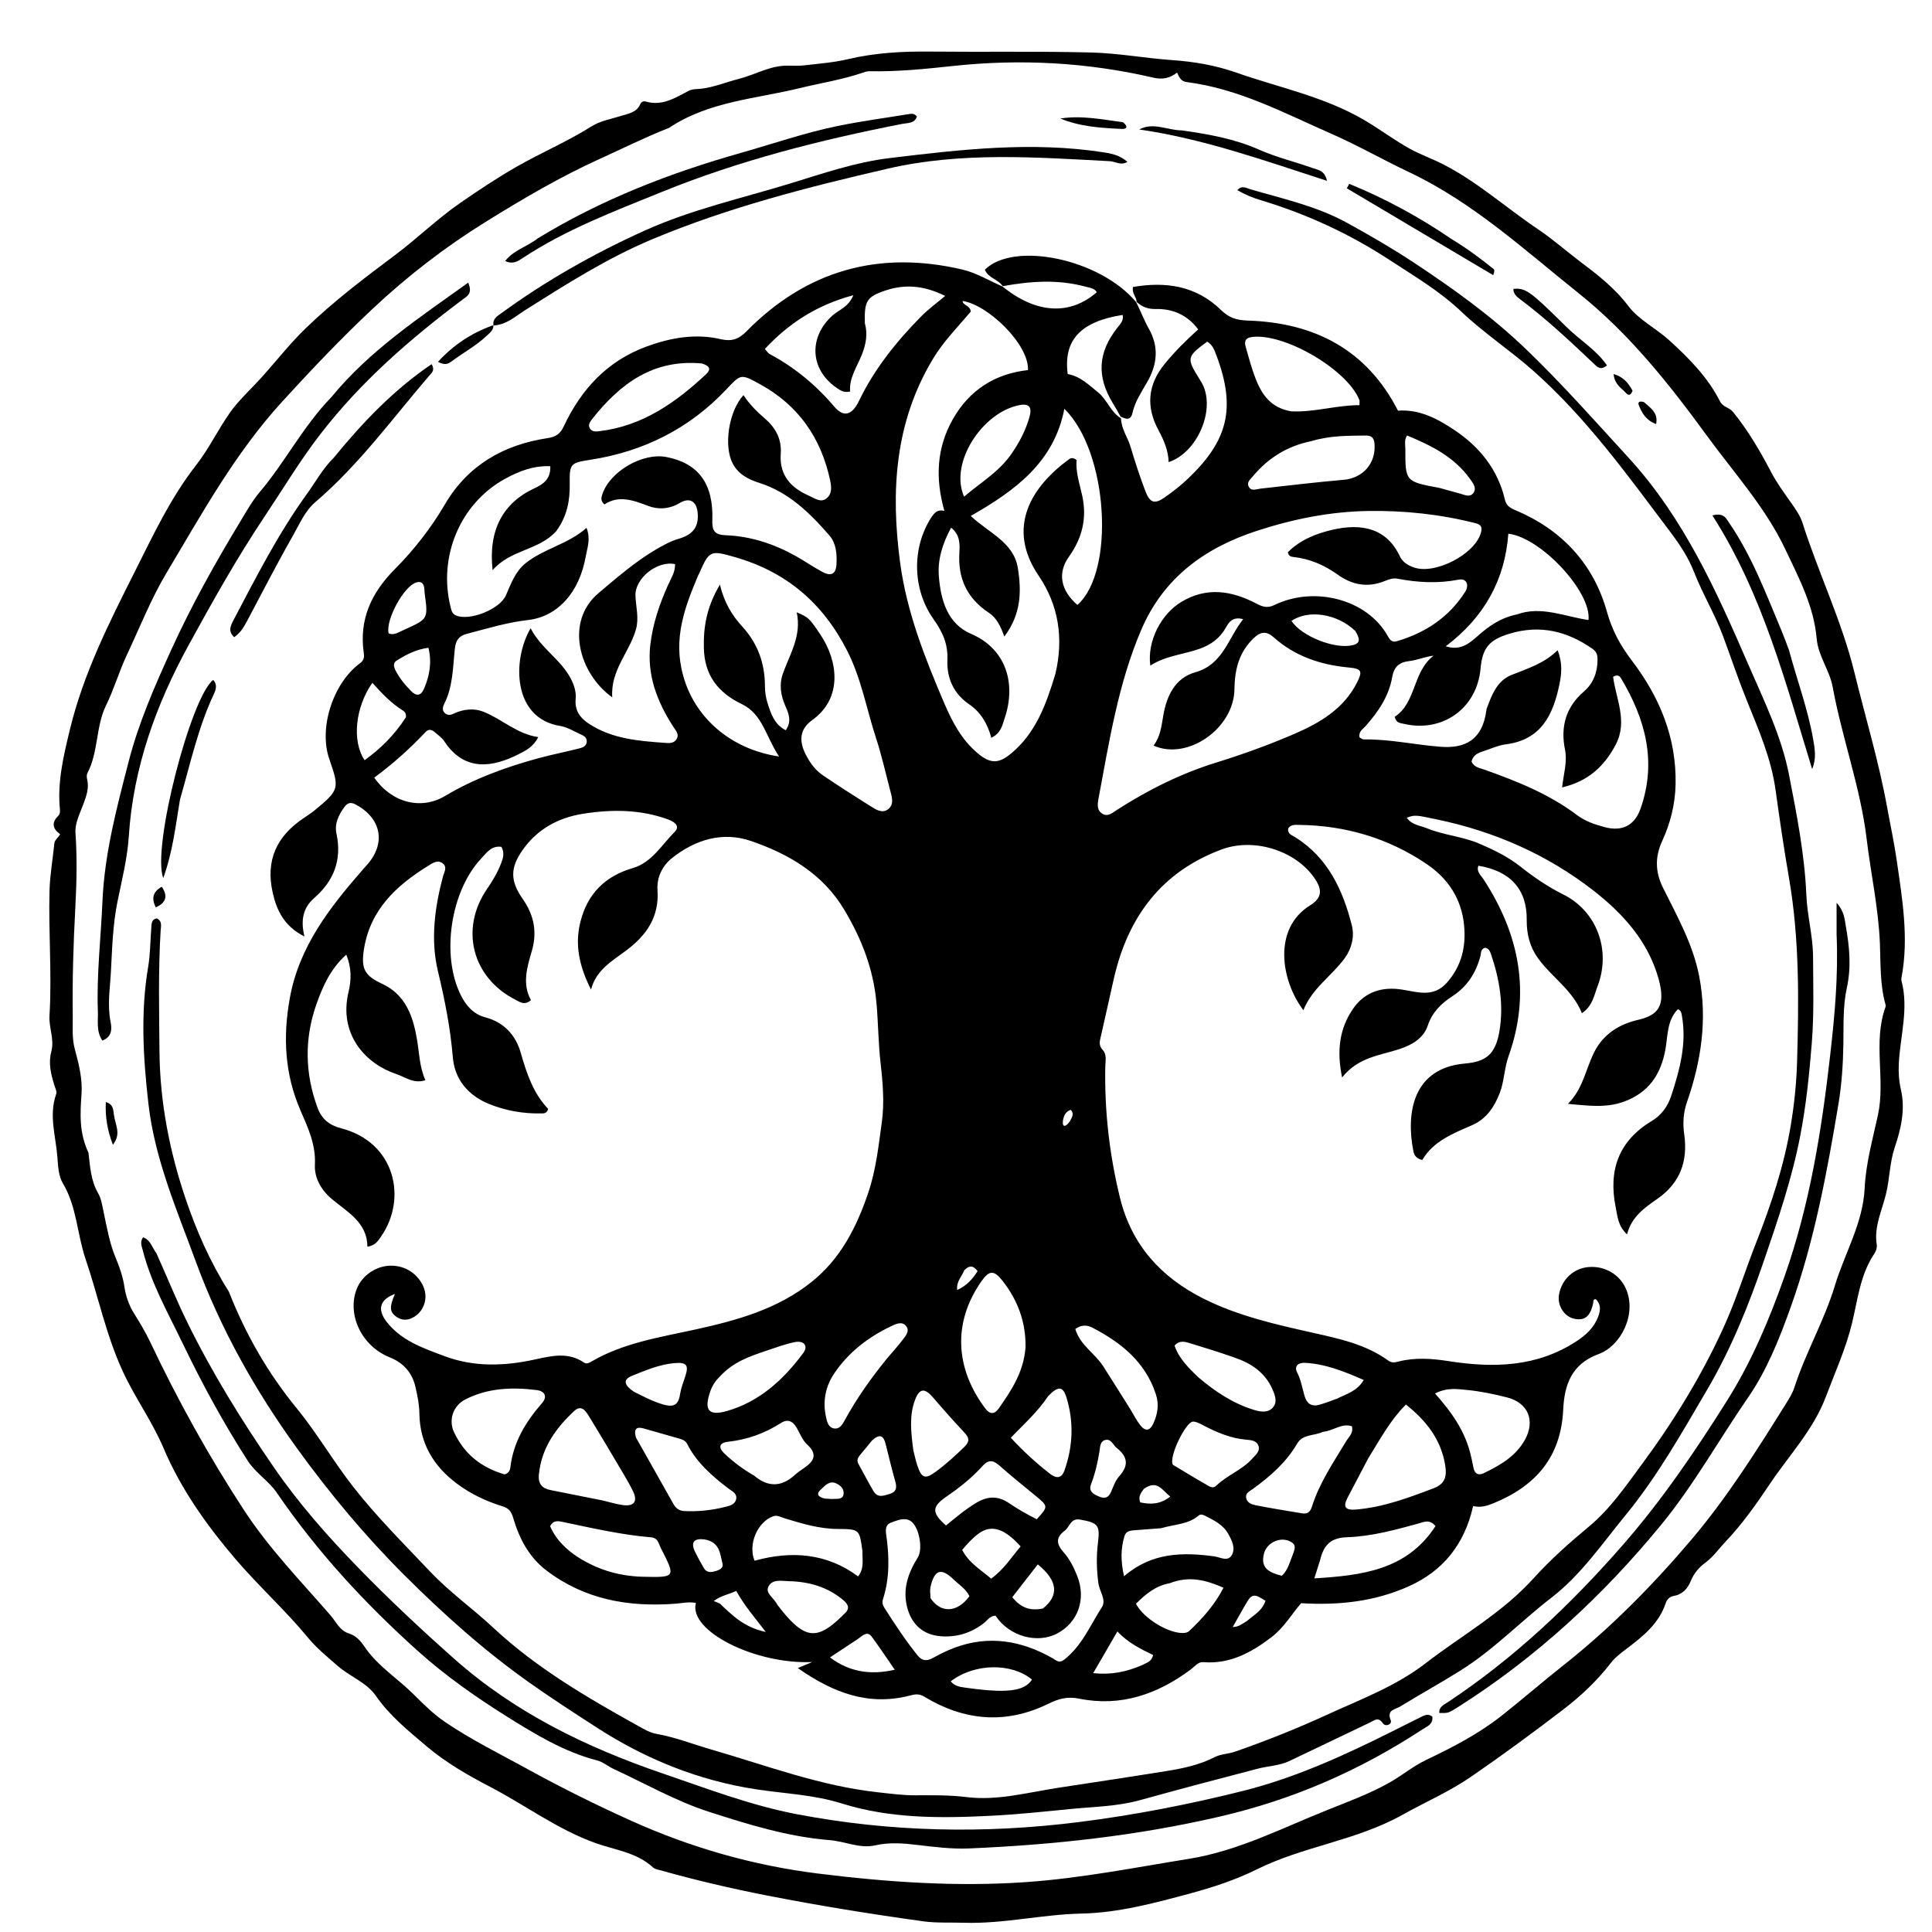 <svg version="1.1" id="Layer_1" xmlns="http://www.w3.org/2000/svg" xmlns:xlink="http://www.w3.org/1999/xlink" x="0px" y="0px"
	 width="100%" viewBox="0 0 736 736" enable-background="new 0 0 736 736" xml:space="preserve">
<path fill="#000000" opacity="1" stroke="none" 
	d="
M601.018,98.945 
	C608.2,104.35 614.942,109.465 620.326,116.591 
	C624.307,121.86 630.9,125.077 635.923,129.655 
	C643.418,136.487 650.597,143.713 655.24,152.91 
	C656.371,155.149 658.744,155.161 660.141,156.871 
	C665.95,163.984 670.516,171.827 674.761,179.931 
	C676.883,183.981 679.632,187.72 682.282,191.468 
	C684.026,193.934 685.78,196.397 686.691,199.265 
	C692.774,218.423 701.643,236.547 706.463,256.239 
	C710.645,273.326 715.753,290.186 718.905,307.536 
	C720.119,314.218 721.584,320.93 722.536,327.575 
	C724.646,342.293 727.225,357.158 724.426,372.151 
	C724.335,372.637 724.252,373.181 724.375,373.641 
	C727.206,384.244 723.889,394.646 723.359,405.137 
	C723.191,408.481 723.387,411.731 724.151,415.039 
	C725.906,422.635 724.214,429.984 721.788,437.171 
	C719.857,442.894 719.904,448.955 718.491,454.799 
	C716.959,461.135 713.85,467.271 714.947,474.149 
	C715.116,475.206 714.716,476.59 714.1,477.498 
	C708.631,485.565 707.738,494.969 705.522,504.112 
	C703.188,513.737 699.024,522.93 695.499,532.25 
	C690.774,544.743 681.535,554.399 674.256,565.268 
	C669.094,572.974 663.724,580.61 657.262,587.402 
	C654.751,590.041 652.68,593.093 649.684,595.287 
	C647.223,597.089 645.326,599.326 644.145,602.211 
	C642.959,605.107 641.018,607.364 637.73,607.948 
	C636.044,608.248 635.04,609.243 634.54,610.754 
	C631.924,618.658 625.727,623.49 619.478,628.229 
	C617.34,629.85 615.237,631.442 613.589,633.58 
	C608.366,640.355 602.163,646.153 595.404,651.334 
	C583.939,660.124 572.298,668.665 560.387,676.861 
	C552.09,682.57 542.919,686.507 534.223,691.378 
	C516.779,701.151 496.572,703.323 478.826,712.121 
	C470.727,716.136 462.12,718.96 453.512,721.284 
	C439.914,724.956 426.156,728.685 411.949,728.983 
	C396.934,729.299 382.216,732.964 367.163,732.478 
	C362.012,732.312 356.795,732.63 351.718,731.928 
	C331.797,729.175 311.968,725.968 292.199,722.101 
	C278.627,719.446 265.271,716.327 252.004,712.6 
	C250.886,712.286 249.541,712.116 248.754,711.39 
	C242.569,705.683 234.394,704.799 226.942,702.147 
	C212.549,697.026 200.323,687.81 186.921,680.812 
	C178.357,676.341 169.953,671.559 162.561,665.286 
	C155.605,659.383 148.485,653.681 143.171,646.008 
	C139.655,640.93 133.423,638.781 128.769,634.734 
	C124.773,631.26 120.66,627.921 117.309,623.854 
	C108.623,613.314 98.449,604.186 89.579,593.771 
	C78.569,580.844 68.905,567.227 62.301,551.663 
	C57.918,541.335 51.285,532.298 46.657,522.177 
	C40.411,508.519 37.39,493.765 32.591,479.619 
	C29.359,470.09 29.272,459.684 23.916,450.722 
	C22.312,448.039 22.122,444.329 21.885,441.046 
	C21.304,432.972 18.503,424.926 21.417,416.743 
	C21.742,415.83 21.041,414.507 20.702,413.41 
	C19.41,409.231 18.359,404.99 19.543,400.646 
	C20.818,395.966 18.579,391.51 18.851,387.013 
	C19.818,371.058 18.433,355.123 18.869,339.189 
	C19.032,333.232 20.116,327.302 20.696,321.351 
	C20.843,319.847 22.161,319.214 22.908,317.788 
	C20.176,315.85 19.461,313.507 22.13,310.866 
	C22.751,310.252 22.938,309.509 22.845,308.599 
	C21.784,298.17 24.095,288.423 26.556,278.202 
	C31.721,256.745 41.466,237.407 51.19,218.109 
	C58.249,204.1 64.917,189.693 74.764,177.128 
	C79.654,170.888 83.093,163.529 87.706,157.044 
	C90.42,153.231 93.916,149.817 97.114,146.484 
	C103.798,139.518 109.524,131.74 116.505,125.005 
	C127.101,114.781 138.724,105.974 150.459,97.196 
	C158.962,90.836 166.625,83.316 175.341,77.293 
	C182.291,72.489 189.366,67.774 196.775,63.527 
	C206.165,58.145 216.156,53.931 225.31,48.162 
	C228.76,45.988 232.771,45.38 236.562,44.158 
	C239.379,43.25 242.524,42.907 243.926,39.65 
	C244.294,38.797 245.135,38.42 246.005,38.677 
	C252.238,40.523 257.215,37.274 262.303,34.631 
	C263.902,33.8 265.529,33.997 267.159,33.8 
	C272.081,33.207 276.694,31.258 281.334,30.09 
	C287.547,28.526 293.29,24.983 299.908,25.005 
	C302.075,25.012 304.263,25.148 306.403,24.896 
	C311.946,24.243 317.569,23.833 322.977,22.553 
	C333.287,20.111 343.675,19.54 354.209,19.649 
	C374.707,19.863 395.215,19.485 415.703,19.997 
	C425.969,20.253 436.184,22.165 446.453,22.888 
	C454.81,23.476 462.969,24.85 470.836,27.613 
	C487.296,33.392 504.644,36.832 519.888,45.831 
	C525.751,49.292 531.22,53.439 537.174,56.717 
	C541.251,58.962 545.707,60.502 549.903,62.662 
	C563.041,69.424 573.968,79.313 586.106,87.471 
	C591.202,90.896 595.869,94.961 601.018,98.945 
M33.712,439.172 
	C34.323,444.426 34.597,449.721 37.358,454.516 
	C38.59,456.654 38.937,459.198 39.459,461.658 
	C40.695,467.476 41.699,473.466 43.965,478.899 
	C45.519,482.623 46.804,486.22 47.389,490.181 
	C47.925,493.814 49.121,497.245 51.108,500.424 
	C53.309,503.947 55.463,507.533 57.238,511.28 
	C67.721,533.419 79.556,554.79 92.958,575.301 
	C102.478,589.872 114.562,602.317 125.913,615.37 
	C128.056,617.835 129.408,621.193 132.888,622.259 
	C135.642,623.102 137.35,625.083 138.858,627.312 
	C143.871,634.722 151.564,639.457 157.773,645.665 
	C161.305,649.197 165.115,652.989 169.552,656.005 
	C179.657,662.872 190.537,668.194 201.168,674.046 
	C214.006,681.112 227.136,687.62 240.463,693.626 
	C263.158,703.853 286.944,710.663 311.713,713.741 
	C338.017,717.01 364.343,718.849 390.905,716.991 
	C411.885,715.523 432.449,711.429 453.111,708.093 
	C471.397,705.141 488.025,696.615 505.105,689.741 
	C513.291,686.446 521.573,683.438 529.303,679.091 
	C534.094,676.398 538.298,672.833 543.314,670.441 
	C553.367,665.647 563.21,660.583 572.088,653.57 
	C580.063,647.27 587.725,640.608 595.689,634.31 
	C613.663,620.098 629.728,603.778 644.439,586.412 
	C657.957,570.454 669.222,552.616 680.319,534.81 
	C681.548,532.838 682.847,530.81 683.549,528.626 
	C687.836,515.292 694.975,503.103 699.03,489.68 
	C702.76,477.337 709.705,466.022 710.344,452.674 
	C710.797,443.193 713.392,434.06 715.404,424.802 
	C718.346,411.264 713.378,396.985 718.342,383.45 
	C718.442,383.176 718.314,382.794 718.228,382.48 
	C716.151,374.964 716.461,367.087 716.16,359.518 
	C715.621,345.968 712.693,332.849 711.094,319.521 
	C708.738,299.895 701.732,281.208 698.181,261.776 
	C697.017,255.402 692.625,249.828 692.073,243.348 
	C691.006,230.842 685.227,220.067 680.072,209.17 
	C672.549,193.268 660.588,180.162 650.32,166.083 
	C635.938,146.361 620.767,127.192 601.352,111.681 
	C580.613,95.113 561.131,77.075 536.711,65.543 
	C526.818,60.871 517.291,55.393 507.211,50.97 
	C489.269,43.096 471.89,33.762 452.051,31.265 
	C449.923,30.998 449.195,29.477 448.414,27.644 
	C445.547,29.906 442.739,30.362 439.338,29.574 
	C414.168,23.735 388.7,22.372 363.023,25.138 
	C352.435,26.278 341.854,27.356 331.183,27.135 
	C330.396,27.119 329.574,27.374 328.815,27.636 
	C320.932,30.361 312.696,31.614 304.632,33.58 
	C287.818,37.679 270.01,38.634 254.98,48.645 
	C254.708,48.826 254.372,48.913 254.063,49.036 
	C245.409,52.474 237.065,56.633 228.598,60.473 
	C213.461,67.338 199.119,75.767 184.973,84.547 
	C169.48,94.164 155.104,105.279 141.909,117.675 
	C129.945,128.915 118.593,140.848 107.467,153.034 
	C89.481,172.735 76.911,195.706 63.461,218.202 
	C57.523,228.135 53.239,239.063 48.287,249.579 
	C45.349,255.819 43.478,262.465 40.401,268.718 
	C36.452,276.742 37.549,286.43 33.286,294.565 
	C32.949,295.208 33.03,296.2 33.207,296.962 
	C33.969,300.237 32.937,303.142 31.821,306.163 
	C30.488,309.77 28.501,313.623 28.752,317.233 
	C29.429,326.998 29.185,336.672 28.661,346.421 
	C27.94,359.844 27.543,373.305 27.712,386.741 
	C27.765,390.973 27.355,395.431 28.478,399.571 
	C30.014,405.229 31.46,411.012 31.059,416.742 
	C30.537,424.202 30.077,431.429 33.712,439.172 
z"/>
<path fill="#000000" opacity="1" stroke="none" 
	d="
M432.979,115.008 
	C433.033,113.149 431.088,111.843 431.615,109.329 
	C444.075,107.175 455.646,108.842 465.117,118.075 
	C468.188,121.069 471.04,121.987 475.412,122.126 
	C500.691,122.932 520.649,133.147 532.567,156.449 
	C540.81,155.844 547.71,159.56 554.142,163.88 
	C563.681,170.286 570.632,178.873 573.301,190.355 
	C573.836,192.655 575.276,193.505 577.24,194.329 
	C594.9,201.735 607.031,214.747 612.13,232.947 
	C614.171,240.231 617.254,245.87 621.69,251.696 
	C632.19,265.488 638.694,280.984 638.321,298.785 
	C638.161,306.396 636.348,313.559 633.192,320.447 
	C630.477,326.372 630.497,332.092 633.503,338.148 
	C638.892,349.007 644.92,359.666 647.287,371.768 
	C650.513,388.255 648.085,404.242 642.641,419.889 
	C641.223,423.963 641.028,428.021 641.617,432.194 
	C643.043,442.301 640.065,450.587 631.551,456.576 
	C626.637,460.033 621.601,463.362 619.825,470.232 
	C616.373,467.031 616.204,463.412 615.5,459.918 
	C612.658,445.803 616.618,434.616 629.27,427.024 
	C633.022,424.772 635.369,421.411 636.704,417.325 
	C639.918,407.486 642.603,397.566 640.741,387.046 
	C640.57,386.083 640.518,385.048 639.21,384.443 
	C635.018,388.701 635.386,394.488 634.453,399.73 
	C632.74,409.357 628.03,416.281 618.568,419.703 
	C611.62,422.217 604.663,421.152 597.302,420.524 
	C602.992,414.886 604.055,407.379 607.261,400.93 
	C610.693,394.026 616.791,390.175 623.991,388.528 
	C631.494,386.811 634.731,383.344 631.863,372.976 
	C627.931,358.765 618.438,348.149 607.104,339.32 
	C589.499,325.608 569.521,316.823 547.689,312.228 
	C539.065,310.413 539.073,310.371 535.902,311.518 
	C537.817,314.278 540.948,314.452 543.533,315.513 
	C550.016,318.175 557.146,318.633 563.621,321.415 
	C569.153,323.793 574.516,326.401 579.261,330.161 
	C584.348,334.193 589.629,337.807 595.519,340.739 
	C608.399,347.15 613.82,362.093 608.586,375.735 
	C607.266,379.174 606.74,383.206 602.624,385.989 
	C599.127,377.188 591.138,372.28 585.914,365.055 
	C582.814,360.768 581.544,355.873 581.61,350.486 
	C581.753,338.84 575.409,331.794 563.193,329.804 
	C562.352,332.112 564.174,333.458 565.169,334.987 
	C578.853,355.996 583.28,378.287 574.666,402.432 
	C573.04,406.99 573.063,411.932 571.293,416.489 
	C569.216,421.835 566.143,426.307 560.812,428.634 
	C553.475,431.837 546.012,434.732 541.834,441.899 
	C539.571,441.411 538.738,440.077 538.445,438.613 
	C535.571,424.209 538.069,406.926 558.033,405.16 
	C565.867,404.467 569.651,401.907 571.195,392.931 
	C572.916,382.924 571.267,373.031 567.977,363.444 
	C567.6,362.345 567.122,361.234 565.699,361.052 
	C564.009,361.535 564.27,363.116 563.949,364.312 
	C562.244,370.672 558.922,375.848 553.315,379.493 
	C549.068,382.255 545.639,385.538 543.912,390.692 
	C542.275,395.574 537.854,398.096 533.133,399.647 
	C525.648,402.105 517.386,402.713 511.275,410.471 
	C509.143,400.109 510.291,391.693 515.57,384.126 
	C520.048,377.707 526.728,375.808 534.114,376.984 
	C540.206,377.953 546.104,380.098 551.209,374.331 
	C556.811,368.003 558.519,360.633 557.749,352.542 
	C556.787,342.432 551.702,334.677 543.372,329.071 
	C528.737,319.224 512.502,314.47 494.909,314.25 
	C493.45,314.232 491.855,314.021 490.768,315.521 
	C490.354,317.738 492.216,318.17 493.568,319.026 
	C505.954,326.863 511.606,339.135 515,352.604 
	C516.044,356.747 514.943,361.357 512.3,364.99 
	C507.36,371.779 499.864,376.423 496.53,384.846 
	C487.924,373.493 484.833,353.741 499.067,344.911 
	C503.771,341.994 503.881,338.828 500.423,334.049 
	C493.01,323.803 477.442,319.121 465.415,323.588 
	C442.424,332.128 429.728,349.321 424.362,372.622 
	C422.685,379.908 421.131,387.224 419.441,394.508 
	C418.985,396.471 418.366,398.175 420.111,400.022 
	C421.7,401.705 421.108,404.147 421.065,406.285 
	C420.724,423.192 422.633,439.845 426.649,456.259 
	C431.023,474.137 442.127,486.464 458.312,494.633 
	C471.53,501.305 485.797,504.498 500.102,507.714 
	C510.133,509.969 520.3,512.101 528.888,518.332 
	C530.169,519.262 531.363,519.045 532.664,518.707 
	C539.097,517.039 545.525,517.539 551.999,518.548 
	C568.997,521.197 585.551,520.807 600.604,510.93 
	C604.3,508.505 607.399,505.619 608.934,501.294 
	C609.786,498.892 609.828,496.771 607.924,494.916 
	C606.773,494.909 607.052,495.773 606.932,496.354 
	C605.872,501.467 603.759,503.234 599.706,502.38 
	C595.871,501.571 593.167,497.273 593.908,493.163 
	C594.948,487.397 599.44,483.193 605.094,482.693 
	C611.362,482.139 616.917,485.516 619.309,490.748 
	C623.724,500.401 617.599,512.696 608.979,515.841 
	C598.528,519.654 595.94,527.797 595.508,536.999 
	C594.657,555.118 584.976,566.136 568.928,572.668 
	C566.492,573.66 564.026,574.441 561.195,573.716 
	C557.939,588.206 549.835,598.524 536.329,604.467 
	C523.595,610.071 510.308,611.597 495.669,610.748 
	C492.318,614.522 489.273,619.966 484.3,623.746 
	C476.612,629.59 468.503,634.02 458.387,633.2 
	C456.401,633.039 455.193,634.811 453.755,635.889 
	C441.071,645.402 426.975,650.315 411.171,647.117 
	C406.408,646.153 403.098,647.229 399.178,649.138 
	C383.021,657.005 367.233,655.522 352.082,646.343 
	C349.995,645.079 348.478,645.455 346.517,645.956 
	C330.914,649.939 317.51,644.975 303.919,635.449 
	C306.441,634.399 307.93,633.779 309.419,633.159 
	C287.593,634.106 262.157,621.241 265.108,610.64 
	C262.449,610.126 259.874,610.74 257.25,610.939 
	C239.479,612.285 222.756,609.382 208.169,598.279 
	C201.499,593.201 197.812,586.076 195.54,578.369 
	C194.736,575.64 193.774,574.551 191.35,573.805 
	C185.103,571.881 179.262,569.089 173.999,565.147 
	C165.059,558.451 159.9,549.73 159.763,538.395 
	C159.722,535.022 159.047,531.792 158.315,528.547 
	C157.047,522.931 153.8,519.222 148.349,517.028 
	C137.658,512.725 132.052,500.616 135.938,490.929 
	C137.983,485.83 143.301,482.219 148.857,482.158 
	C154.444,482.096 159.351,485.335 161.412,490.446 
	C163.026,494.452 161.638,499.124 158.061,501.48 
	C155.595,503.104 153.046,503.27 150.649,501.371 
	C148.395,499.585 148.403,497.68 150.465,492.918 
	C144.786,495.022 143.585,498.717 147.235,503.468 
	C152.812,510.728 161.164,513.557 169.242,516.593 
	C180.505,520.825 192.024,520.465 203.661,517.922 
	C209.949,516.547 216.435,514.917 222.484,519.075 
	C223.449,519.739 224.45,519.184 225.301,518.687 
	C237.487,511.571 251.2,509.481 264.68,506.526 
	C280.514,503.055 296.084,498.814 309.124,488.398 
	C320.244,479.516 326.328,467.508 330.769,454.356 
	C333.722,445.614 334.698,436.474 335.938,427.48 
	C336.944,420.18 336.322,412.526 335.474,405.137 
	C334.599,397.526 334.578,389.882 333.909,382.268 
	C332.766,369.248 328.271,357.733 321.694,346.686 
	C313.479,332.889 300.519,325.33 286.12,320.385 
	C275.393,316.7 265.046,319.751 256.116,326.792 
	C252.193,329.886 250.151,334.378 250.474,339.095 
	C251.173,349.294 246.319,356.221 238.733,361.958 
	C233.343,366.035 227.145,369.361 225.144,376.979 
	C220.849,368.476 218.809,360.118 221.137,351.049 
	C223.865,340.42 230.511,333.783 241.028,330.711 
	C248.375,328.566 252.057,321.836 257.059,316.864 
	C259.209,314.727 256.889,313.048 254.63,312.214 
	C244.006,308.294 233.068,308.276 222.105,310.008 
	C212.72,311.492 204.742,315.811 199.167,323.71 
	C194.284,330.63 194.311,335.552 199.14,342.46 
	C203.435,348.605 204.711,355.08 202.591,362.32 
	C200.764,368.56 198.863,374.863 202.266,380.99 
	C199.823,383.159 198.036,381.695 196.371,380.851 
	C179.823,372.462 175.071,353.832 185.592,338.568 
	C187.684,335.532 189.531,332.396 190.872,328.966 
	C191.669,326.926 192.276,324.877 191.026,322.62 
	C187.239,322.013 185.304,324.93 183.284,327.086 
	C171.598,339.552 167.988,363.961 175.546,379.114 
	C177.515,383.061 180.321,386.352 184.901,387.561 
	C192.024,389.441 196.48,394.376 198.39,401.09 
	C200.643,409.007 203.218,416.608 208.82,422.432 
	C208.307,424.227 207.216,424.14 206.248,424.161 
	C199.327,424.309 192.563,423.111 186.219,420.524 
	C178.406,417.338 173.211,411.248 172.512,402.838 
	C171.585,391.687 169.452,380.886 166.846,370.032 
	C163.958,358.006 165.593,345.868 168.727,333.968 
	C169.169,332.287 170.542,330.34 168.64,328.89 
	C166.689,327.403 164.812,328.793 163.131,329.83 
	C150.833,337.419 140.825,346.768 138.584,362.035 
	C137.537,369.17 139.026,371.741 145.549,374.758 
	C154.674,378.979 157.452,387.481 158.909,396.306 
	C159.743,401.355 159.831,406.524 162.048,411.511 
	C157.561,412.989 154.348,410.27 150.904,409.129 
	C139.492,405.351 128.89,394.225 132.769,377.907 
	C133.868,373.283 133.983,368.788 131.915,363.684 
	C125.931,369.046 122.969,375.68 120.557,382.517 
	C115.905,395.702 116.139,408.929 120.991,422.067 
	C122.567,426.334 125.536,428.697 129.973,429.836 
	C150.53,435.114 155.392,456.658 144.97,471.341 
	C143.93,472.806 142.975,474.446 139.967,474.941 
	C139.885,465.665 132.428,461.816 126.401,456.76 
	C122.378,453.386 119.708,448.731 119.964,443.706 
	C120.36,435.937 117.28,429.519 114.374,422.794 
	C108.45,409.087 107.756,394.917 110.402,380.253 
	C113.943,360.633 125.537,345.818 138.078,331.428 
	C138.735,330.674 139.412,329.939 140.064,329.181 
	C147.092,321.018 145.176,311.678 135.518,306.483 
	C133.644,305.476 132.393,305.809 131.243,307.383 
	C129.02,310.428 127.36,313.714 128.185,317.601 
	C130.297,327.545 127.223,335.569 119.644,342.157 
	C115.539,345.726 114.416,350.456 115.99,356.741 
	C108.155,352.841 105.385,346.685 103.887,340.062 
	C101.149,327.955 105.215,318.684 115.584,311.73 
	C117.104,310.71 118.647,309.704 120.054,308.54 
	C129.232,300.946 129.366,300.413 125.459,289.211 
	C121.351,277.432 126.761,260.309 137.184,252.636 
	C138.75,251.483 138.787,250.17 138.58,248.735 
	C136.729,235.953 141.522,225.77 150.372,216.861 
	C157.776,209.409 164.183,201.175 169.558,192.031 
	C178.229,177.279 191.794,169.445 208.472,166.927 
	C211.642,166.449 213.355,165.42 214.763,162.422 
	C221.374,148.346 231.322,137.517 246.258,132.03 
	C255.442,128.656 264.879,126.945 274.617,129.22 
	C278.541,130.136 281.314,129.337 284.309,126.291 
	C307.228,102.982 334.772,95.242 366.574,102.677 
	C371.797,103.899 376.417,106.697 381.876,109.126 
	C394.755,119.561 407.586,120.236 417.815,111.33 
	C416.838,109.709 415.133,109.637 413.542,109.205 
	C403.029,106.351 392.509,107.093 381.975,109.022 
	C380.268,106.343 376.409,105.946 375.2,102.734 
	C386.221,91.787 419.102,98.626 432.849,115.125 
	C434.676,118.842 435.911,122.145 437.627,125.176 
	C441.574,132.147 440.876,138.809 437.039,145.533 
	C434.898,149.283 432.4,152.934 431.446,157.208 
	C430.747,160.339 428.971,159.676 426.874,158.695 
	C425.84,156.794 424.929,155.214 423.976,153.661 
	C417.691,143.42 418.24,134.21 425.686,124.828 
	C426.809,123.412 428.146,122.056 427.687,119.97 
	C411.656,122.476 405.058,129.549 406.746,142.498 
	C411.51,143.327 414.786,146.621 418.374,149.526 
	C421.758,152.267 423.014,156.877 427.039,159.369 
	C427.23,163.545 429.586,166.577 430.639,170.075 
	C432.363,175.8 434.195,181.509 436.33,187.091 
	C438.085,191.678 439.892,192.175 443.831,189.389 
	C446.946,187.186 449.996,184.819 452.745,182.18 
	C467.47,168.046 471.095,155.827 463.39,135.37 
	C462.651,133.408 461.914,131.288 459.879,130.146 
	C452.051,135.916 451.955,136.402 456.975,144.468 
	C457.327,145.033 457.683,145.597 457.994,146.184 
	C463.14,155.871 456.287,172.375 445.198,176.045 
	C445.08,171.593 443.383,167.699 441.344,163.923 
	C436.481,154.913 437.195,146.534 443.784,138.514 
	C447.586,133.887 451.772,129.68 456.46,125.497 
	C452.346,119.954 446.693,117.59 440.417,117.722 
	C437.203,117.79 435.103,116.895 432.979,115.008 
M211.904,202.326 
	C205.363,209.709 194.472,209.306 187.657,217.204 
	C185.965,201.996 191.54,191.601 203.626,186.003 
	C207.077,184.404 209.854,182.392 209.63,177.606 
	C203.144,177.324 197.575,179.576 192.388,182.415 
	C175.298,191.768 166.806,212.107 171.668,231.303 
	C171.991,232.576 172.229,233.852 173.732,234.477 
	C178.972,236.652 190.394,232.102 192.716,226.817 
	C194.659,222.393 196.291,217.714 200.201,214.578 
	C207.234,208.937 216.461,207.321 223.441,201.085 
	C225.099,205.36 223.73,208.606 223.176,211.795 
	C220.772,225.646 212.471,234.92 201.083,236.211 
	C193.077,237.118 185.465,239.479 177.743,241.495 
	C174.72,242.284 173.602,244.086 173.269,247.175 
	C172.507,254.246 172.579,261.51 169.247,268.117 
	C168.663,269.274 168.263,270.692 169.597,271.775 
	C170.663,272.642 171.824,272.347 172.897,271.838 
	C176.553,270.104 180.581,269.732 184.113,271.116 
	C191.239,273.908 196.93,279.647 205.039,280.797 
	C203.112,284.673 200.106,286.031 197.363,287.414 
	C187.945,292.164 177.024,294.25 169.253,282.39 
	C168.368,281.04 166.913,280.047 165.663,278.958 
	C164.56,277.998 163.338,277.561 162.142,278.833 
	C156.126,285.229 149.594,291.076 142.57,296.241 
	C149.246,305.865 160.433,308.655 169.51,303.246 
	C180.635,296.616 192.653,292.247 205.065,288.861 
	C210.038,287.504 215.111,286.516 220.111,285.252 
	C221.514,284.898 223.236,284.566 223.503,282.745 
	C223.78,280.853 222.182,280.193 220.84,279.58 
	C218.421,278.476 216.025,276.975 213.471,276.568 
	C195.124,273.645 195.121,251.298 202.143,239.323 
	C206.104,247.09 213.64,251.199 217.466,258.57 
	C218.719,260.984 219.545,263.517 219.3,266.246 
	C218.891,270.806 221.036,273.625 224.797,275.999 
	C233.5,281.491 243.262,282.274 253.08,282.98 
	C254.704,283.097 256.585,283.32 257.662,281.695 
	C258.968,279.722 257.371,278.232 256.419,276.747 
	C250.337,267.262 246.405,257.173 247.738,245.645 
	C248.664,237.64 251.241,230.107 254.53,222.788 
	C255.666,220.258 257.28,217.854 257.157,214.905 
	C250.361,213.47 241.832,220.335 242.08,226.92 
	C242.241,231.215 243.499,235.453 242.256,239.814 
	C239.771,248.527 232.546,255.275 233.233,265.654 
	C220.582,256.613 215.037,236.86 228.038,225.923 
	C235.031,220.04 241.963,213.974 249.904,209.321 
	C252.618,207.73 255.461,206.152 258.452,205.285 
	C263.928,203.697 266.307,200.788 265.765,195.266 
	C265.34,190.939 262.7,189.375 258.95,191.612 
	C255.021,193.955 250.803,194.205 246.919,192.727 
	C241.173,190.54 235.69,188.546 230.233,192.172 
	C228.7,190.699 229.065,189.557 229.417,188.441 
	C232.187,179.657 244.781,172.305 253.943,174.115 
	C266.07,176.511 271.841,184.244 271.365,198.141 
	C271.227,202.169 272.193,203.746 276.48,203.905 
	C286.12,204.263 295.108,207.281 303.491,212.026 
	C306.822,213.911 309.981,216.108 313.357,217.903 
	C316.39,219.515 318.464,218.936 318.663,214.937 
	C318.86,210.987 318.555,206.993 315.979,204.014 
	C308.563,195.439 300.477,187.539 289.311,183.969 
	C285.001,182.591 281.289,180.696 279.125,176.572 
	C275.624,169.896 277.583,156.677 283.226,150.524 
	C285.471,153.908 288.22,156.745 291.252,159.319 
	C295.408,162.847 297.842,167.215 297.429,172.855 
	C296.826,181.083 301.338,185.886 308.33,188.924 
	C310.384,189.817 312.626,191.639 314.842,189.873 
	C317.041,188.122 316.766,185.415 316.225,182.903 
	C312.74,166.718 304.077,154.308 289.422,146.303 
	C282.154,142.333 282.255,142.45 276.676,148.365 
	C262.56,163.331 245.113,172.028 224.884,175.157 
	C217.404,176.315 216.916,176.559 217.04,184.217 
	C217.142,190.516 216.15,196.494 211.904,202.326 
M478.723,202.251 
	C458.843,208.762 443.188,220.178 434.725,240.01 
	C425.958,260.557 422.57,282.466 418.482,304.191 
	C418.105,306.195 417.711,308.755 420.067,310.064 
	C422.196,311.245 423.896,309.555 425.509,308.521 
	C437.341,300.936 449.799,294.694 463.257,290.521 
	C473.422,287.369 483.432,283.754 493.192,279.532 
	C502.948,275.311 511.941,269.977 516.993,259.961 
	C519.152,255.682 518.654,254.736 513.974,254.303 
	C503.267,253.315 493.437,250.104 485.274,242.83 
	C482.473,240.334 480.262,240.54 477.561,243.136 
	C471.957,248.52 470.368,255.09 470.259,262.597 
	C470.043,277.513 452.424,289.835 439.452,284.037 
	C442.052,280.604 442.473,276.559 443.176,272.474 
	C444.443,265.114 447.632,258.292 455.34,256.109 
	C465.936,253.108 467.727,243.321 473.584,235.874 
	C469.462,234.74 468.062,237.199 466.948,239.168 
	C464.663,243.206 461.25,245.631 457.074,247.13 
	C450.861,249.36 444.097,249.745 438.217,253.572 
	C436.928,244.267 442.351,233.891 450.056,229.284 
	C459.738,223.496 469.177,225.013 478.547,229.896 
	C480.841,231.092 482.696,231.836 485.464,230.491 
	C500.671,223.105 520.744,228.255 528.593,242.17 
	C529.326,243.472 530.102,244.859 532.053,244.29 
	C542.993,241.102 551.991,235.141 558.164,225.444 
	C559.672,223.076 558.942,220.182 555.602,220.83 
	C547.753,222.351 540.077,221.934 532.338,220.442 
	C530.672,220.121 529.05,220.723 527.487,221.357 
	C521.046,223.965 515.15,222.882 509.572,218.887 
	C504.489,215.247 498.873,212.824 492.583,212.162 
	C491.736,212.073 490.942,211.851 490.596,210.401 
	C495.142,205.769 501.156,203.335 507.401,201.862 
	C518.971,199.135 528.347,201.392 533.293,211.966 
	C534.313,214.147 536.431,215.412 538.685,216.191 
	C546.595,218.925 561.299,211.447 563.998,203.449 
	C564.705,201.355 564.67,199.963 562.157,199.324 
	C548.684,195.896 534.901,194.435 521.111,194.664 
	C506.953,194.9 493.011,197.596 478.723,202.251 
M402.093,256.551 
	C405.201,243.231 403.366,230.672 395.668,219.309 
	C383.142,200.82 393.02,185.292 407.342,174.886 
	C407.989,174.416 408.881,174.256 410.147,175.266 
	C409.682,179.742 411.314,184.323 412.312,189.012 
	C414.123,197.519 412.246,205.008 407.209,212.081 
	C402.724,218.378 404.114,224.919 410.432,230.46 
	C424.92,217.719 422.173,171.987 405.47,155.73 
	C401.546,176.053 386.816,186.865 369.809,196.544 
	C376.579,202.982 386.157,206.5 387.753,216.388 
	C389.178,225.212 389.032,234 382.602,242.484 
	C381.125,238.389 379.575,235.342 376.754,233.471 
	C368.48,227.983 364.861,220.483 365.48,210.527 
	C365.673,207.425 365.765,203.642 362.318,201.025 
	C359.071,207.064 357.137,213.142 357.656,219.518 
	C358.393,228.552 360.868,237.577 369.909,241.455 
	C383.263,247.183 387.189,260.354 382.758,273.504 
	C381.847,276.207 381.361,279.309 377.646,281.045 
	C376.169,275.597 373.584,271.275 369.14,268.254 
	C363.233,264.237 360.617,258.131 360.917,251.46 
	C361.195,245.267 359.013,240.649 355.629,235.883 
	C347.531,224.477 347.357,208.674 354.689,197.271 
	C355.888,195.407 357.108,193.951 359.766,194.617 
	C356.233,182.147 356.812,170.598 362.995,159.693 
	C369.315,148.545 379.079,142.366 391.605,140.986 
	C392.097,131.286 376.409,116.084 366.686,114.652 
	C366.959,116.504 369.565,116.311 369.825,118.697 
	C365.046,124.374 359.518,129.917 355.466,136.628 
	C340.828,160.875 339.277,187.232 342.913,214.406 
	C345.412,233.085 352.266,250.433 359.595,267.601 
	C362.676,274.821 366.274,281.801 372.472,286.973 
	C377.347,291.04 380.457,290.997 385.288,286.957 
	C394.575,279.189 398.544,268.447 402.093,256.551 
M260.218,257.229 
	C264.382,272.802 277.726,285.334 296.799,288.201 
	C291.83,280.813 290.516,272.031 282.638,268.25 
	C273.361,263.798 268.374,257.084 268.135,246.895 
	C267.947,238.898 269.179,231.211 274.245,222.741 
	C275.987,229.741 278.919,234.482 282.723,238.63 
	C288.637,245.078 291.39,252.639 291.402,261.342 
	C291.405,263.483 291.72,265.71 292.369,267.746 
	C293.651,271.773 294.919,275.939 299.331,278.185 
	C301.685,274.806 300.478,271.819 299.193,268.96 
	C297.405,264.98 296.794,260.721 298.182,256.78 
	C300.848,249.211 305.479,242.239 303.5,233.261 
	C308.044,235.183 308.364,235.523 312.575,241.821 
	C319.194,251.721 321.176,265.888 309.412,274.323 
	C304.55,277.81 304.291,282.395 307.075,287.697 
	C308.638,290.673 310.625,293.422 313.413,295.312 
	C319.334,299.326 325.358,303.193 331.42,306.99 
	C333.499,308.292 335.996,310.076 338.326,308.28 
	C340.786,306.384 339.723,303.438 339.052,300.88 
	C337.323,294.296 335.843,287.627 333.725,281.169 
	C330.071,270.027 328.138,258.455 322.649,247.737 
	C313.326,229.532 299.39,217.782 279.892,212.208 
	C270.653,209.567 270.221,209.665 266.378,218.402 
	C266.244,218.707 266.059,218.989 265.93,219.296 
	C260.923,231.192 256.321,243.155 260.218,257.229 
M566.308,270.107 
	C568.23,264.885 570.237,259.385 575.739,257.158 
	C581.861,254.68 588.209,252.821 593.365,247.704 
	C595.354,252.631 594.869,256.857 594.047,260.802 
	C591.683,272.144 587.218,281.818 573.768,283.535 
	C570.686,283.929 567.734,285.347 564.723,286.297 
	C562.745,286.921 561.096,287.895 560.587,290.092 
	C561.529,292.342 563.686,292.554 565.502,293.2 
	C577.929,297.618 590.117,302.486 600.783,310.518 
	C603.872,312.845 607.55,314.095 611.264,315.09 
	C617.982,316.889 622.717,314.512 625.011,307.942 
	C631.223,290.16 626.821,273.911 617.553,258.438 
	C617.068,257.629 616.314,256.768 614.521,257.843 
	C615.577,266.198 620.176,274.751 615.542,283.617 
	C611.184,291.954 604.969,297.662 595.082,299.969 
	C595.671,294.697 597.143,290.244 596.183,285.532 
	C594.423,276.893 596.508,269.362 603.385,263.432 
	C607.023,260.295 608.53,256.155 608.585,251.437 
	C608.604,249.756 608.377,248.374 606.687,247.19 
	C596.981,240.391 586.609,237.893 575.026,241.416 
	C567.338,243.754 564.733,246.767 564.016,254.738 
	C562.658,269.846 549.497,279.268 534.649,275.71 
	C533.456,275.424 531.865,275.527 531.325,273.051 
	C539.556,267.751 538.042,255.986 546.139,249.772 
	C542.77,250.184 539.865,251.502 536.85,251.841 
	C532.89,252.286 531.039,254.111 530.364,257.947 
	C529.08,265.242 525.064,271.143 520.249,276.582 
	C519.207,277.759 517.491,278.623 517.917,280.902 
	C518.382,281.138 518.955,281.687 519.52,281.679 
	C529.397,281.533 539.042,283.754 548.808,284.484 
	C557.742,285.152 564.814,282.31 566.308,270.107 
M379.265,615.52 
	C377.159,615.478 376.168,617.283 374.787,618.351 
	C369.956,622.086 364.556,623.771 358.488,623.34 
	C351.87,622.87 347.445,619.045 345.682,612.667 
	C343.698,605.491 345.935,599.268 349.641,593.304 
	C351.739,589.928 350.055,581.131 346.67,579.284 
	C344.333,578.008 341.805,579.22 339.506,580.004 
	C337.356,580.736 337.316,582.648 337.597,584.598 
	C338.791,592.894 338.97,601.158 336.363,609.252 
	C335.941,610.563 336.284,611.488 336.921,612.499 
	C340.827,618.693 344.88,624.777 349.459,630.513 
	C351.307,632.829 353.074,632.884 355.478,631.559 
	C358.089,630.12 360.783,628.769 363.57,627.726 
	C376.662,622.829 389.057,624.951 400.946,631.687 
	C402.313,632.462 403.457,633.774 405.366,632.291 
	C412.158,627.018 415.326,619.139 419.787,612.237 
	C421.561,609.492 418.845,606.237 418.434,603.163 
	C417.746,598.006 417.626,592.896 418.269,587.739 
	C419.115,580.955 418.292,580.146 411.594,578.908 
	C407.803,578.206 407.553,581.684 405.598,583.129 
	C402.054,585.75 402.469,588.296 405.196,591.354 
	C407.518,593.957 409.069,597.127 410.378,600.405 
	C413.818,609.022 410.771,617.974 402.839,622.232 
	C395.225,626.318 384.477,623.421 379.265,615.52 
M329.463,123.125 
	C330.614,127.168 329.903,131.066 328.425,134.858 
	C326.577,139.597 323.439,143.862 323.849,149.166 
	C321.36,149.718 320.025,148.636 318.678,147.713 
	C308.501,140.741 307.947,128.341 317.263,120.088 
	C319.637,117.985 323.168,117.07 325.088,112.455 
	C311.083,116.225 300.531,123.141 291.379,132.926 
	C292.278,133.916 292.622,134.558 293.156,134.843 
	C302.676,139.924 310.804,146.64 317.796,154.884 
	C321.341,159.064 324.54,158.307 327.233,152.723 
	C333.101,140.556 341.413,130.218 350.781,120.671 
	C353.619,117.78 356.95,115.372 360.055,112.743 
	C351.8,108.609 344.581,108.276 337.462,110.617 
	C330.122,113.03 329.233,114.694 329.463,123.125 
M390.676,513.291 
	C390.854,503.779 387.745,495.353 381.939,487.951 
	C378.712,483.837 376.899,483.796 373.887,488.095 
	C362.793,503.931 363.952,521.416 375.351,536.568 
	C377.108,538.904 378.878,538.857 380.503,536.518 
	C385.248,529.691 389.936,522.824 390.676,513.291 
M521.183,555.644 
	C518.561,560.633 515.923,565.614 513.322,570.614 
	C511.45,574.215 512.666,575.383 516.556,575.058 
	C526.946,574.193 536.54,570.606 546.158,566.949 
	C550.464,565.313 551.229,562.467 550.576,558.333 
	C549.01,548.412 543.368,541.239 535.587,535.059 
	C529.686,540.961 525.833,548.14 521.183,555.644 
M577.839,234.077 
	C587.207,230.687 596.091,234.916 605.143,236.194 
	C606.354,225.514 586.961,204.695 574.605,203.327 
	C573.302,221.011 565.337,235.213 550.759,246.208 
	C556.404,247.991 559.676,245.135 562.898,242.305 
	C567.066,238.644 571.442,235.401 577.839,234.077 
M229.627,571.612 
	C232.213,572.216 234.772,573.031 237.393,573.375 
	C241.587,573.925 242.994,571.897 241.167,568.133 
	C240.152,566.042 239.007,564.009 237.822,562.008 
	C233.339,554.441 228.878,546.86 224.266,539.372 
	C223.07,537.431 221.415,535.045 218.76,537.513 
	C211.663,544.108 206.26,551.687 205.289,561.749 
	C204.952,565.247 206.431,567.008 209.773,567.654 
	C216.122,568.881 222.45,570.221 229.627,571.612 
M492.001,156.711 
	C500.811,157.097 509.216,154.319 517.89,154.352 
	C517.89,153.07 517.989,152.703 517.876,152.419 
	C513.27,140.807 489.407,126.85 476.962,128.368 
	C474.34,128.688 473.972,130.131 474.563,132.18 
	C475.714,136.171 476.757,140.215 478.256,144.077 
	C480.617,150.156 483.996,155.405 492.001,156.711 
M192.215,561.672 
	C193.504,561.341 194.257,560.379 194.391,559.195 
	C195.491,549.531 200.215,541.69 206.468,534.546 
	C208.785,531.899 207.319,529.92 204.54,529.565 
	C195.181,528.37 185.88,528.718 177.267,533.118 
	C172.631,535.486 170.791,540.912 172.937,545.529 
	C176.696,553.616 182.991,558.972 192.215,561.672 
M560.488,555.189 
	C560.763,556.488 561.067,557.783 561.307,559.089 
	C561.751,561.501 563.233,562.189 565.294,561.19 
	C571.476,558.192 577.418,554.805 580.906,548.514 
	C584.966,541.191 582.153,534.376 574.054,532.331 
	C569.076,531.073 563.993,530.012 558.894,529.519 
	C555.248,529.167 551.349,528.47 546.68,530.855 
	C552.984,537.981 558.355,545.3 560.488,555.189 
M499.495,168.065 
	C490.504,169.891 483.135,174.422 477.288,181.45 
	C476.364,182.56 474.856,183.701 475.673,185.328 
	C476.659,187.295 478.506,186.335 480.123,186.155 
	C490.699,184.981 501.266,183.693 511.866,182.787 
	C519.229,182.158 524.269,176.463 523.616,168.975 
	C523.412,166.638 522.371,165.881 520.082,165.915 
	C513.425,166.017 506.761,165.88 499.495,168.065 
M503.874,545.485 
	C500.677,547.051 496.305,546.256 494.181,549.907 
	C489.975,557.134 483.873,562.439 477.229,567.251 
	C476.052,568.104 474.388,568.789 474.726,570.618 
	C475.083,572.553 476.903,573.152 478.485,573.457 
	C484.351,574.592 490.25,575.566 496.149,576.526 
	C498.062,576.837 499.145,575.977 499.765,574.005 
	C502.64,564.855 508.035,557.004 512.922,548.891 
	C513.897,547.272 515.692,545.902 515.005,543.343 
	C511.19,542.026 508.146,545.031 503.874,545.485 
M242.263,547.639 
	C246.992,556.011 251.742,564.371 256.433,572.764 
	C257.4,574.494 258.599,575.536 260.695,575.64 
	C266.043,575.906 271.301,575.326 276.46,574.014 
	C278.159,573.582 280.218,573.031 280.48,570.823 
	C280.717,568.825 278.848,568.08 277.579,567.112 
	C271.342,562.352 265.45,557.28 261.811,550.124 
	C261.221,548.965 260.268,548.468 259.115,548.14 
	C254.496,546.827 249.886,545.483 245.262,544.186 
	C242.771,543.487 241.235,543.984 242.263,547.639 
M218.466,592.049 
	C226.439,597.642 235.33,600.453 245.033,600.671 
	C257.419,600.95 257.45,600.9 251.77,589.788 
	C250.929,588.143 250.718,585.875 248.051,585.65 
	C236.801,584.702 225.816,582.188 214.799,579.875 
	C212.82,579.46 210.853,578.904 209.563,581.425 
	C211.362,585.595 214.272,588.895 218.466,592.049 
M328.539,590.893 
	C327.438,582.633 327.439,582.505 319.16,582.465 
	C312.057,582.432 305.418,580.388 298.752,578.359 
	C297.347,577.931 296.094,577.055 294.471,577.654 
	C288.479,579.867 284.899,588.366 287.453,594.561 
	C301.485,590.691 314.896,591.634 326.898,600.537 
	C329.269,597.424 328.505,594.522 328.539,590.893 
M267.417,138.47 
	C248.969,136.699 236.194,146.139 225.533,159.709 
	C224.733,160.727 223.848,161.955 224.806,163.323 
	C225.698,164.594 227.083,164.411 228.436,164.248 
	C244.748,162.284 257.362,153.405 268.94,142.597 
	C270.735,140.921 270.761,139.498 267.417,138.47 
M442.285,582.177 
	C438.977,582.431 435.669,582.679 432.361,582.94 
	C430.684,583.072 428.979,583.171 428.367,585.198 
	C426.911,590.02 426.92,594.822 428.204,600.481 
	C438.741,591.385 450.484,591.261 462.621,592.907 
	C464.89,593.215 467.87,595.147 469.359,592.231 
	C470.701,589.602 469.277,586.763 467.846,584.238 
	C465.83,580.681 462.309,579.114 458.928,577.365 
	C458.21,576.994 457.324,576.74 456.583,577.378 
	C452.72,580.709 447.67,580.635 442.285,582.177 
M502.902,594.304 
	C502.164,596.637 501.426,598.971 500.692,601.29 
	C518.63,600.167 535.971,598.223 546.856,581.358 
	C544.555,578.591 542.36,579.84 540.425,580.372 
	C531.458,582.836 522.429,585.302 513.14,585.616 
	C507.282,585.814 504.341,588.225 502.902,594.304 
M287.331,562.173 
	C292.567,566.599 297.698,566.533 302.788,561.886 
	C303.885,560.885 305.139,560.045 306.369,559.203 
	C310.101,556.647 311.58,554.057 307.486,550.297 
	C305.728,548.683 304.783,546.161 303.55,544.005 
	C302.073,541.423 300.162,540.379 297.426,542.132 
	C291.32,546.046 284.695,548.425 277.47,549.224 
	C273.932,549.615 273.52,551.421 275.991,553.755 
	C279.247,556.832 282.802,559.557 287.331,562.173 
M456.677,524.831 
	C462.935,530.104 469.645,534.607 477.553,537.058 
	C480.183,537.873 483.088,538.373 484.983,536.106 
	C486.716,534.032 485.71,531.419 484.659,529.073 
	C481.875,522.856 476.722,519.432 470.604,517.276 
	C464.983,515.294 459.29,513.504 453.583,511.781 
	C451.619,511.189 449.433,510.377 447.452,512.602 
	C449.095,517.446 452.574,520.936 456.677,524.831 
M446.828,558.017 
	C450.952,560.482 455.045,563.001 459.218,565.379 
	C460.434,566.071 461.923,567.343 463.307,566 
	C467.495,561.938 473.26,559.996 477.147,555.568 
	C478.327,554.224 480.055,552.969 479.443,550.912 
	C478.819,548.813 476.683,548.612 474.929,548.47 
	C468.829,547.977 463.404,545.625 458.091,542.833 
	C456.947,542.232 455.631,541.525 454.421,541.571 
	C451.744,541.671 445.083,555.116 446.828,558.017 
M274.046,524.595 
	C272.486,526.133 271.328,527.897 270.598,529.994 
	C268.136,537.071 269.768,539.559 276.903,537.532 
	C289.315,534.005 298.52,525.564 306.036,515.38 
	C308.015,512.699 306.24,510.554 302.702,511.292 
	C298.994,512.066 295.392,513.396 291.788,514.615 
	C285.487,516.744 279.168,518.881 274.046,524.595 
M337.943,517.485 
	C339.875,515.201 341.886,512.978 343.711,510.611 
	C344.904,509.063 346.658,507.159 345.262,505.267 
	C343.662,503.1 341.153,504.424 339.331,505.296 
	C330.648,509.451 323.163,515.233 317.769,523.263 
	C314.529,528.085 313.369,533.672 314.605,539.482 
	C315.004,541.359 315.433,543.806 317.736,544.166 
	C320.058,544.529 321.068,542.377 322.035,540.624 
	C326.461,532.594 331.711,525.133 337.943,517.485 
M430.638,536.901 
	C431.846,538.888 432.894,540.998 434.303,542.831 
	C436.223,545.329 438.03,545.3 439.429,542.157 
	C441.038,538.544 441.605,535.016 440.31,531.078 
	C436.271,518.796 427.102,511.487 416.233,505.816 
	C414.372,504.845 412.145,504.463 409.636,506.27 
	C411.402,512.422 417.247,515.629 420.419,520.702 
	C423.674,525.909 427.013,531.064 430.638,536.901 
M399.301,531.849 
	C395.379,537.766 390.073,542.542 385.056,547.708 
	C390.056,553.123 394.872,557.43 399.971,561.422 
	C402.169,563.143 404.324,563.456 405.464,560.276 
	C408.76,551.076 409.132,541.7 406.271,532.372 
	C404.942,528.042 403.108,527.914 399.301,531.849 
M386.543,171.025 
	C389.024,167.239 390.935,163.209 392.182,158.832 
	C393.204,155.249 392.211,153.6 388.385,154.329 
	C374.269,157.02 361.528,176.367 367.28,189.206 
	C373.637,183.663 381.561,179.35 386.543,171.025 
M347.931,552.487 
	C348.433,554.416 348.831,556.379 349.458,558.267 
	C351.086,563.161 352.402,563.629 356.485,560.647 
	C360.382,557.801 363.927,554.542 367.394,551.175 
	C369.451,549.177 369.287,547.77 367.434,545.794 
	C363.343,541.433 359.37,536.955 355.477,532.416 
	C352.252,528.654 350.265,528.79 348.549,533.405 
	C346.336,539.354 347.026,545.522 347.931,552.487 
M394.973,578.758 
	C399.413,573.826 399.396,573.847 394.335,569.69 
	C389.722,565.901 385.071,562.151 380.597,558.201 
	C378.239,556.119 376.42,556.101 374.31,558.462 
	C370.309,562.938 365.621,566.644 360.684,570.033 
	C354.941,573.977 354.82,576.226 360.379,581.138 
	C364.034,578.149 367.678,575.049 371.803,572.562 
	C376.098,569.975 380.099,569.709 384.331,572.582 
	C387.606,574.804 391.036,576.797 394.973,578.758 
M445.599,603.131 
	C440.269,604.072 436.375,607.311 432.754,610.954 
	C435.623,616.612 445.544,622.571 451.164,622.074 
	C451.792,622.018 452.546,621.804 452.982,621.39 
	C458,616.62 462.651,611.56 466.105,604.846 
	C459.253,601.87 453.047,600.253 445.599,603.131 
M296.138,611.347 
	C297.177,612.647 298.174,613.982 299.261,615.24 
	C307.081,624.283 311.759,624.421 320.53,615.896 
	C320.888,615.548 321.22,615.172 321.595,614.845 
	C323.792,612.927 323.363,611.342 321.25,609.569 
	C315.22,604.509 308.145,602.523 300.48,602.353 
	C297.752,602.293 294.248,601.462 292.748,604.379 
	C291.41,606.981 294.771,608.572 296.138,611.347 
M548.379,185.878 
	C550.941,186.585 553.499,187.308 556.066,187.994 
	C557.795,188.455 559.837,189.61 561.191,187.927 
	C562.711,186.037 561.221,184.159 560.062,182.529 
	C554.037,174.052 545.223,169.706 535.994,165.883 
	C534.875,167.769 535.372,169.464 535.37,171.079 
	C535.357,183.452 535.376,183.452 548.379,185.878 
M154.619,273.286 
	C154.787,272.198 154.43,271.266 153.521,270.704 
	C149.001,267.914 145.415,264.061 141.854,260.119 
	C135.355,269.34 133.978,282.349 138.9,289.588 
	C144.976,285.235 150.181,280.101 154.619,273.286 
M509.321,532.828 
	C512.891,531.057 516.974,530.008 519.52,525.709 
	C512.046,522.44 504.914,519.571 497.059,519.17 
	C494.702,519.05 492.867,520.343 494.161,522.854 
	C495.64,525.724 496.095,528.801 496.971,531.794 
	C497.809,534.656 499.569,535.98 502.54,535.16 
	C504.601,534.592 506.607,533.83 509.321,532.828 
M241.406,530.138 
	C245.093,531.976 248.698,533.925 252.727,535.065 
	C256.381,536.099 258.397,535.421 259.018,531.385 
	C259.391,528.965 260.288,526.614 261.067,524.271 
	C262.467,520.064 261.533,518.884 256.986,519.274 
	C251.297,519.763 246.095,521.979 240.897,524.057 
	C236.957,525.633 237.974,527.791 241.406,530.138 
M366.549,590.417 
	C369.027,595.345 373.616,598 377.585,601.386 
	C382.485,597.841 385.337,593.179 388.809,589.111 
	C382.655,582.262 377.689,580.684 372.88,584.168 
	C370.625,585.803 368.693,587.885 366.549,590.417 
M332.156,548.806 
	C330.686,550.595 329.242,552.405 327.737,554.163 
	C326.81,555.245 326.239,556.291 327.044,557.725 
	C328.983,561.182 330.77,564.729 332.802,568.129 
	C334.387,570.781 336.802,569.755 339.008,569.086 
	C341.469,568.34 341.724,566.701 341.073,564.407 
	C339.722,559.648 338.58,554.829 337.368,550.031 
	C336.622,547.076 335.256,545.916 332.156,548.806 
M366.216,642.692 
	C383.164,645.205 390.157,644.465 393.134,639.844 
	C385.522,633.505 371.461,633.449 362.19,640.497 
	C363.064,641.567 364.137,642.276 366.216,642.692 
M326.814,624.367 
	C323.217,626.745 319.619,629.123 316.187,631.391 
	C323.467,636.844 331.385,638.25 340.864,636.088 
	C337.67,631.482 334.975,627.386 332.051,623.462 
	C330.458,621.324 328.854,622.834 326.814,624.367 
M516.286,240.354 
	C509.474,233.81 498.469,232.082 491.983,236.538 
	C495.895,242.417 508.386,247.377 515.262,245.797 
	C518.62,245.026 517.896,243.068 516.286,240.354 
M154.328,239.744 
	C163.104,235.764 163.101,235.764 161.782,226.054 
	C161.671,225.23 161.721,224.376 161.54,223.571 
	C161.186,221.998 160.262,221.392 158.6,221.881 
	C153.883,223.269 146.859,236.06 148.035,241.279 
	C150.165,242.184 151.842,240.801 154.328,239.744 
M435.489,634.149 
	C436.85,633.333 438.692,633.096 439.295,630.493 
	C434.506,628.179 429.583,625.703 425.676,621.507 
	C422.503,626.971 419.659,631.869 416.454,637.388 
	C423.332,638.102 429.17,636.961 435.489,634.149 
M425.134,551.354 
	C423.889,550.136 423.094,547.903 420.864,548.627 
	C418.998,549.233 419.107,551.367 418.852,552.9 
	C418.144,557.162 417.215,561.331 415.646,565.375 
	C414.576,568.135 416.534,569.192 418.669,570.112 
	C420.98,571.108 422.392,570.499 423.347,568.152 
	C424.154,566.168 424.933,564.008 426.32,562.458 
	C429.834,558.529 430.012,555.13 425.134,551.354 
M397.299,612.76 
	C403.548,607.821 402.982,602.13 395.346,595.967 
	C392.136,600.095 388.929,604.218 385.638,608.449 
	C388.634,612.199 392.116,613.848 397.299,612.76 
M150.597,255.24 
	C152.103,258.251 154.215,260.804 156.546,263.201 
	C158.597,265.31 160.328,265.163 161.514,262.415 
	C163.647,257.478 164.578,252.394 163.216,246.765 
	C158.548,247.383 154.772,249.33 151.128,251.647 
	C149.885,252.438 149.802,253.434 150.597,255.24 
M354.491,608.838 
	C358.412,614.681 364.689,614.401 369.303,608.092 
	C368.007,605.304 365.346,603.708 363.233,601.662 
	C358.519,597.099 355.938,598.006 354.467,604.598 
	C354.219,605.71 354.369,606.91 354.491,608.838 
M492.76,591.528 
	C493.17,590.108 493.823,588.694 492.115,587.569 
	C488.273,585.038 482.6,587.417 481.488,591.92 
	C480.091,597.576 483.696,599.112 488.326,600.302 
	C490.648,598.188 491.321,595.051 492.76,591.528 
M274.271,610.912 
	C279.005,615.453 283.702,620.051 291.726,621.69 
	C287.388,616.022 283.413,611.462 280.491,606.06 
	C277.555,607.444 274.539,607.867 271.894,609.933 
	C272.867,610.284 273.333,610.452 274.271,610.912 
M268.331,586.439 
	C264.281,585.951 263.021,587.547 264.828,591.258 
	C265.841,593.337 266.96,595.37 268.137,597.361 
	C269.339,599.394 271.211,598.937 272.989,598.39 
	C274.31,597.983 275.645,597.27 275.227,595.626 
	C274.278,591.894 274.263,587.433 268.331,586.439 
M475.071,617.494 
	C477.627,615.246 480.888,613.631 482.093,609.799 
	C479.707,608.568 477.532,606.173 475.342,609.799 
	C473.405,613.005 471.615,616.301 469.609,619.821 
	C471.86,619.821 473.105,618.656 475.071,617.494 
M435.734,567.194 
	C434.729,568.676 433.455,570.081 434.38,572.337 
	C438.229,573.167 441.943,573.16 445.803,570.128 
	C442.707,567.707 440.893,563.565 435.734,567.194 
M314.182,570.882 
	C315.34,570.938 316.504,571.097 317.653,571.024 
	C319.083,570.934 320.998,571.232 321.34,569.318 
	C321.709,567.255 320.199,565.835 318.511,565.087 
	C315.832,563.899 314.204,566.109 312.558,567.582 
	C311.095,568.89 311.298,570.211 314.182,570.882 
M367.334,483.918 
	C366.488,486.253 364.244,488.102 364.652,491.421 
	C368.37,489.751 370.544,487.174 372.415,484.234 
	C370.925,482.305 369.505,481.706 367.334,483.918 
M407.546,427.202 
	C408.176,425.809 409.458,424.469 407.896,422.79 
	C405.838,423.423 405.173,425.372 404.944,426.885 
	C404.586,429.257 405.721,429.721 407.546,427.202 
z"/>
<path fill="#000000" opacity="1" stroke="none" 
	d="
M87.156,491.991 
	C93.596,508.361 102.024,523.045 112.992,536.443 
	C120.764,545.936 126.969,556.698 134.536,566.376 
	C143.5,577.84 153.835,588.117 163.839,598.682 
	C171.361,606.627 180.071,612.763 187.903,620.081 
	C204.329,635.427 223.647,646.674 243.173,657.528 
	C245.344,658.735 247.625,660.083 250.008,660.505 
	C257.236,661.785 264.008,664.474 270.977,666.488 
	C291.916,672.54 312.446,680.367 334.357,682.765 
	C339.162,683.291 343.928,683.946 348.773,683.924 
	C355.261,683.895 361.736,683.812 368.219,684.606 
	C379.991,686.046 391.36,682.877 402.844,681.104 
	C416.795,678.951 430.762,676.896 444.695,674.631 
	C450.91,673.621 457.052,672.308 462.776,669.363 
	C465.073,668.182 467.944,668.181 470.44,667.315 
	C482.242,663.215 493.911,658.567 505.197,653.387 
	C518.082,647.473 531.671,642.445 543.036,633.663 
	C556.825,623.009 572.231,614.515 584.164,601.309 
	C590.583,594.204 597.899,587.696 605.292,581.558 
	C613.397,574.827 619.24,566.252 625.27,558.107 
	C637.332,541.815 648.035,524.447 656.495,505.934 
	C661.329,495.356 664.777,484.152 669.032,473.331 
	C674.715,458.877 679.568,444.33 682.145,429.01 
	C683.5,420.953 684.356,412.834 684.594,404.709 
	C685.279,381.227 685.539,357.698 681.521,334.456 
	C679.596,323.321 677.953,312.107 676.407,300.962 
	C674.719,288.795 669.933,277.944 665.498,266.969 
	C662.229,258.877 659.465,250.623 656.448,242.465 
	C653.316,233.995 648.615,226.301 645.347,217.897 
	C643.264,212.54 639.962,207.502 636.474,202.873 
	C620.241,181.331 604.482,159.305 584.157,141.3 
	C575.33,133.48 565.247,126.854 556.798,118.814 
	C548.43,110.852 538.857,105.262 529.497,99.127 
	C514.245,89.13 497.79,81.524 480.297,76.266 
	C477.26,75.353 474.378,74.177 471.372,72.452 
	C473.108,70.426 474.868,71.685 476.391,72.127 
	C488.844,75.748 501.62,78.551 513.101,84.856 
	C521.701,89.579 530.222,94.509 538.405,99.911 
	C553.535,109.9 568.263,120.444 581.395,133.079 
	C595.087,146.254 607.651,160.446 620.472,174.448 
	C641.534,197.45 653.91,225.229 666.018,253.14 
	C671.951,266.817 678.682,280.489 681.541,295.207 
	C684.478,310.328 687.494,325.544 688.137,341.025 
	C688.466,348.927 690.655,356.504 690.69,364.588 
	C690.738,375.519 691.085,386.435 690.209,397.348 
	C689.265,409.108 688.083,420.821 685.852,432.449 
	C682.677,448.997 677.265,464.811 671.825,480.694 
	C666.039,497.589 659.351,514.084 650.337,529.423 
	C640.743,545.75 631.434,562.366 619.361,577.078 
	C610.403,587.994 602.322,599.925 591.09,608.583 
	C579.357,617.625 569.057,628.447 556.451,636.34 
	C548.838,641.108 540.97,645.467 533.308,650.159 
	C531.538,651.243 528.145,651.286 529.799,655.326 
	C530.439,656.891 527.824,657.962 526.834,656.513 
	C525.021,653.863 523.536,655.413 521.873,656.205 
	C511.658,661.074 501.453,665.961 491.246,670.846 
	C487.42,672.678 483.168,672.738 479.16,673.778 
	C464.191,677.663 449.241,681.631 434.338,685.762 
	C425.586,688.187 416.573,688.275 407.659,689.158 
	C397.562,690.159 387.433,691.233 377.328,691.734 
	C358.261,692.681 339.175,692.853 320.538,686.997 
	C310.049,683.702 298.928,683.298 288.085,681.649 
	C266.003,678.292 245.821,670.07 227.159,657.996 
	C218.667,652.501 210.184,647.017 201.897,641.164 
	C184.519,628.891 168.739,614.732 153.846,599.86 
	C139.066,585.1 125.575,568.899 113.242,551.868 
	C97.232,529.76 83.964,506.152 74.571,480.529 
	C67.371,460.891 58.942,441.549 56.54,420.47 
	C54.563,403.117 53.495,385.751 56.442,368.351 
	C57.272,363.452 57.243,358.409 57.642,353.435 
	C57.759,351.98 57.606,350.319 59.662,349.858 
	C61.945,350.843 61.288,352.931 61.187,354.607 
	C60.262,369.919 60.626,385.227 60.754,400.555 
	C60.917,419.994 64.647,438.838 70.795,456.932 
	C74.859,468.893 80.054,480.801 87.156,491.991 
z"/>
<path fill="#000000" opacity="1" stroke="none" 
	d="
M59.64,477.529 
	C63.661,486.504 67.191,495.272 71.379,503.802 
	C80.876,523.144 92.171,541.327 104.364,559.037 
	C113.837,572.795 124.753,585.161 136.404,597.161 
	C148.149,609.258 160.371,620.689 172.96,631.862 
	C196.221,652.506 223.377,665.658 252.487,675.615 
	C269.341,681.38 286.015,687.769 303.539,691.121 
	C339.129,697.928 374.904,698.66 410.906,694.134 
	C432.087,691.471 452.967,687.404 473.597,682.231 
	C493.354,677.275 511.896,668.818 530.095,659.717 
	C533.817,657.855 537.526,655.965 541.263,654.132 
	C542.581,653.485 543.942,652.676 545.625,653.904 
	C546.105,656.903 543.566,657.702 541.765,658.884 
	C518.066,674.436 492.752,685.498 464.829,691.996 
	C433.189,699.359 401.332,702.801 369.095,704.173 
	C362.661,704.447 356.14,703.626 349.713,702.861 
	C344.219,702.207 338.881,701.75 333.36,702.997 
	C327.507,704.319 321.909,701.465 316.105,701.006 
	C300.25,699.751 285.035,695.029 270.08,690.212 
	C257.511,686.163 245.797,679.451 233.727,673.871 
	C231.614,672.894 229.728,671.224 227.536,670.659 
	C214.903,667.405 203.809,660.623 193.073,653.9 
	C181.319,646.54 169.822,638.486 159.364,629.113 
	C139.102,610.954 120.804,591.127 105.421,568.624 
	C102.35,564.133 97.418,561.216 94.376,556.484 
	C85.183,542.182 77.078,527.309 69.707,511.999 
	C64.083,500.319 57.625,489.013 54.392,476.312 
	C53.991,474.733 53.22,473.168 54.49,471.364 
	C57.357,472.301 57.899,475.205 59.64,477.529 
z"/>
<path fill="#000000" opacity="1" stroke="none" 
	d="
M699.652,356.042 
	C699.652,352.117 699.652,348.682 699.652,343.929 
	C702.646,347.226 702.681,350.139 703.153,352.761 
	C704.565,360.616 705.314,368.343 703.534,376.459 
	C702.026,383.337 702.353,390.659 702.236,397.791 
	C702.11,405.461 701.616,413.043 700.35,420.637 
	C696.003,446.71 691.167,472.708 682.286,497.643 
	C678.011,509.645 673.155,521.924 665.987,532.299 
	C654.837,548.44 645.293,565.693 632.796,580.912 
	C610.573,607.976 585.154,631.457 555.522,650.255 
	C551.778,652.63 551.785,652.64 548.314,652.559 
	C548.11,650.248 549.992,649.476 551.432,648.524 
	C576.782,631.763 598.655,611.01 618.497,588.247 
	C633.255,571.315 645.888,552.686 657.893,533.624 
	C667.304,518.681 674.036,502.636 679.848,486.169 
	C689.475,458.896 693.988,430.394 697.226,401.853 
	C698.922,386.912 700.348,371.716 699.652,356.042 
z"/>
<path fill="#000000" opacity="1" stroke="none" 
	d="
M126.257,151.27 
	C140.962,133.352 159.72,121.076 178.366,107.665 
	C180.112,111.813 178.001,112.788 176.529,113.889 
	C156.35,128.97 137.47,145.396 121.986,165.462 
	C114.245,175.493 107.767,186.353 100.744,196.856 
	C90.191,212.637 80.915,229.229 71.822,245.826 
	C59.466,268.38 50.758,292.408 49.074,318.524 
	C48.529,326.972 46.43,335.235 44.741,343.552 
	C42.968,352.289 42.724,361.371 42.245,370.325 
	C41.91,376.601 40.85,382.877 42.118,389.237 
	C42.623,391.773 42.819,394.974 38.986,396.406 
	C36.595,392.868 37.416,388.884 37.284,385.287 
	C36.771,371.308 38.425,357.389 39.025,343.463 
	C39.818,325.062 44.485,307.692 48.991,290.185 
	C52.811,275.346 58.957,261.329 65.308,247.395 
	C72.989,230.543 82.002,214.438 91.569,198.621 
	C93.892,194.781 96.113,190.793 98.993,187.391 
	C108.687,175.942 115.491,162.333 126.257,151.27 
z"/>
<path fill="#000000" opacity="1" stroke="none" 
	d="
M188.022,124.022 
	C187.532,121.518 189.4,120.464 190.995,119.302 
	C207.983,106.92 226.127,96.661 245.311,87.967 
	C263.318,79.807 282.461,75.576 301.174,69.849 
	C313.562,66.057 325.867,61.799 338.826,60.231 
	C365.944,56.948 393.071,53.804 420.397,58.026 
	C424.682,58.688 426.807,59.45 429.479,61.637 
	C427.102,63.218 424.972,61.519 422.822,61.406 
	C394.541,59.914 366.12,57.794 338.24,64.233 
	C307.773,71.27 277.392,79.024 248.46,91.144 
	C231.42,98.283 215.761,108.235 200.137,118.088 
	C196.505,120.379 193.303,123.483 188.371,123.979 
	C188.003,124.002 188.022,124.022 188.022,124.022 
z"/>
<path fill="#000000" opacity="1" stroke="none" 
	d="
M127.249,174.26 
	C138.301,160.725 150.067,148.474 164.409,138.722 
	C165.854,141.089 164.358,142.141 163.485,143.158 
	C149.444,159.519 136.726,177.077 120.207,191.204 
	C116.158,194.666 114.156,199.551 111.633,203.979 
	C105.64,214.501 100.111,225.288 94.429,235.987 
	C93.109,238.472 91.828,240.95 89.224,242.718 
	C86.776,240.575 87.873,238.277 88.875,236.376 
	C97.555,219.906 105.988,203.278 116.938,188.136 
	C120.245,183.564 122.929,178.522 127.249,174.26 
z"/>
<path fill="#000000" opacity="1" stroke="none" 
	d="
M204.859,90.805 
	C229.231,75.935 255.218,65.894 282.248,58.239 
	C294.41,54.795 306.387,50.64 318.771,48.065 
	C327.879,46.171 337.128,44.959 346.315,43.449 
	C347.309,43.285 348.304,43.186 349.294,44.378 
	C348.454,47.109 345.74,46.795 343.753,47.184 
	C312.511,53.301 281.733,61.093 252.179,73.096 
	C233.997,80.481 215.572,87.424 199.056,98.355 
	C197.306,99.514 195.448,100.816 192.431,99.438 
	C195.743,95.194 200.84,94.007 204.859,90.805 
z"/>
<path fill="#000000" opacity="1" stroke="none" 
	d="
M681.521,247.67 
	C684.643,259.272 688.743,270.205 690.742,281.695 
	C691.374,285.329 692.032,289.019 690.337,292.968 
	C680.163,259.892 671.511,226.322 652.336,196.356 
	C656.715,195.22 657.539,197.453 658.698,199.143 
	C667.423,211.867 672.769,226.235 678.7,240.317 
	C679.667,242.614 680.492,244.97 681.521,247.67 
z"/>
<path fill="#000000" opacity="1" stroke="none" 
	d="
M68.568,304.598 
	C66.897,314.583 65.843,324.284 62.202,334.506 
	C57.736,323.103 72.75,265.438 81.215,259.021 
	C82.874,260.786 82.276,262.687 81.453,264.441 
	C75.488,277.147 72.53,290.813 68.568,304.598 
z"/>
<path fill="#000000" opacity="1" stroke="none" 
	d="
M450.239,49.678 
	C460.555,51.141 470.284,52.879 479.564,56.982 
	C486.227,59.928 493.418,61.664 500.312,64.111 
	C502.173,64.771 504.663,64.911 505.506,68.884 
	C481.535,61.129 458.413,52.848 433.976,49.317 
	C439.486,46.428 444.57,49.627 450.239,49.678 
z"/>
<path fill="#000000" opacity="1" stroke="none" 
	d="
M552.914,91.038 
	C558.773,94.59 563.984,98.435 569.02,102.518 
	C569.334,102.773 569.39,103.347 568.841,104.83 
	C550.255,93.799 531.669,82.769 513.083,71.738 
	C513.381,71.171 513.678,70.604 513.975,70.037 
	C527.555,75.568 540.428,82.514 552.914,91.038 
z"/>
<path fill="#000000" opacity="1" stroke="none" 
	d="
M596.588,124.41 
	C601.809,129.579 608.096,133.22 612.168,139.182 
	C609.688,141.246 608.462,139.762 607.32,138.682 
	C598.254,130.106 589.173,121.554 579.162,114.054 
	C577.9,113.109 576.505,112 576.517,110.068 
	C581.164,109.604 582.867,110.824 596.588,124.41 
z"/>
<path fill="#000000" opacity="1" stroke="none" 
	d="
M187.994,123.992 
	C187.934,125.865 186.587,126.802 185.351,127.97 
	C181.322,131.775 176.44,134.372 172.049,137.655 
	C170.848,138.553 169.57,139.334 166.848,137.823 
	C172.832,131.372 179.486,126.918 187.638,123.989 
	C188.022,124.022 188.003,124.002 187.994,123.992 
z"/>
<path fill="#000000" opacity="1" stroke="none" 
	d="
M427.762,46.558 
	C429.756,48.038 429.385,49.206 427.448,49.119 
	C419.481,48.761 411.505,48.272 403.931,45.152 
	C411.862,43.894 419.623,45.463 427.762,46.558 
z"/>
<path fill="#000000" opacity="1" stroke="none" 
	d="
M43.426,424.832 
	C43.937,428.591 46.302,431.986 42.998,436.091 
	C40.874,430.501 40.041,425.458 40.315,419.815 
	C43.29,420.754 43.086,422.734 43.426,424.832 
z"/>
<path fill="#000000" opacity="1" stroke="none" 
	d="
M626.263,153.182 
	C628.837,155.462 631.751,157.251 630.91,161.539 
	C627.088,160.154 625.493,157.364 624.299,154.355 
	C623.76,152.998 624.835,152.738 626.263,153.182 
z"/>
<path fill="#000000" opacity="1" stroke="none" 
	d="
M59.329,345.658 
	C57.682,342.317 58.144,339.76 61.629,337.798 
	C64.11,341.477 63.179,343.965 59.329,345.658 
z"/>
<path fill="#000000" opacity="1" stroke="none" 
	d="
M621.93,148.871 
	C620.695,151.816 619.544,149.725 618.658,148.934 
	C616.879,147.346 614.96,145.731 614.706,142.497 
	C618.382,143.545 620.302,145.828 621.93,148.871 
z"/>
</svg>